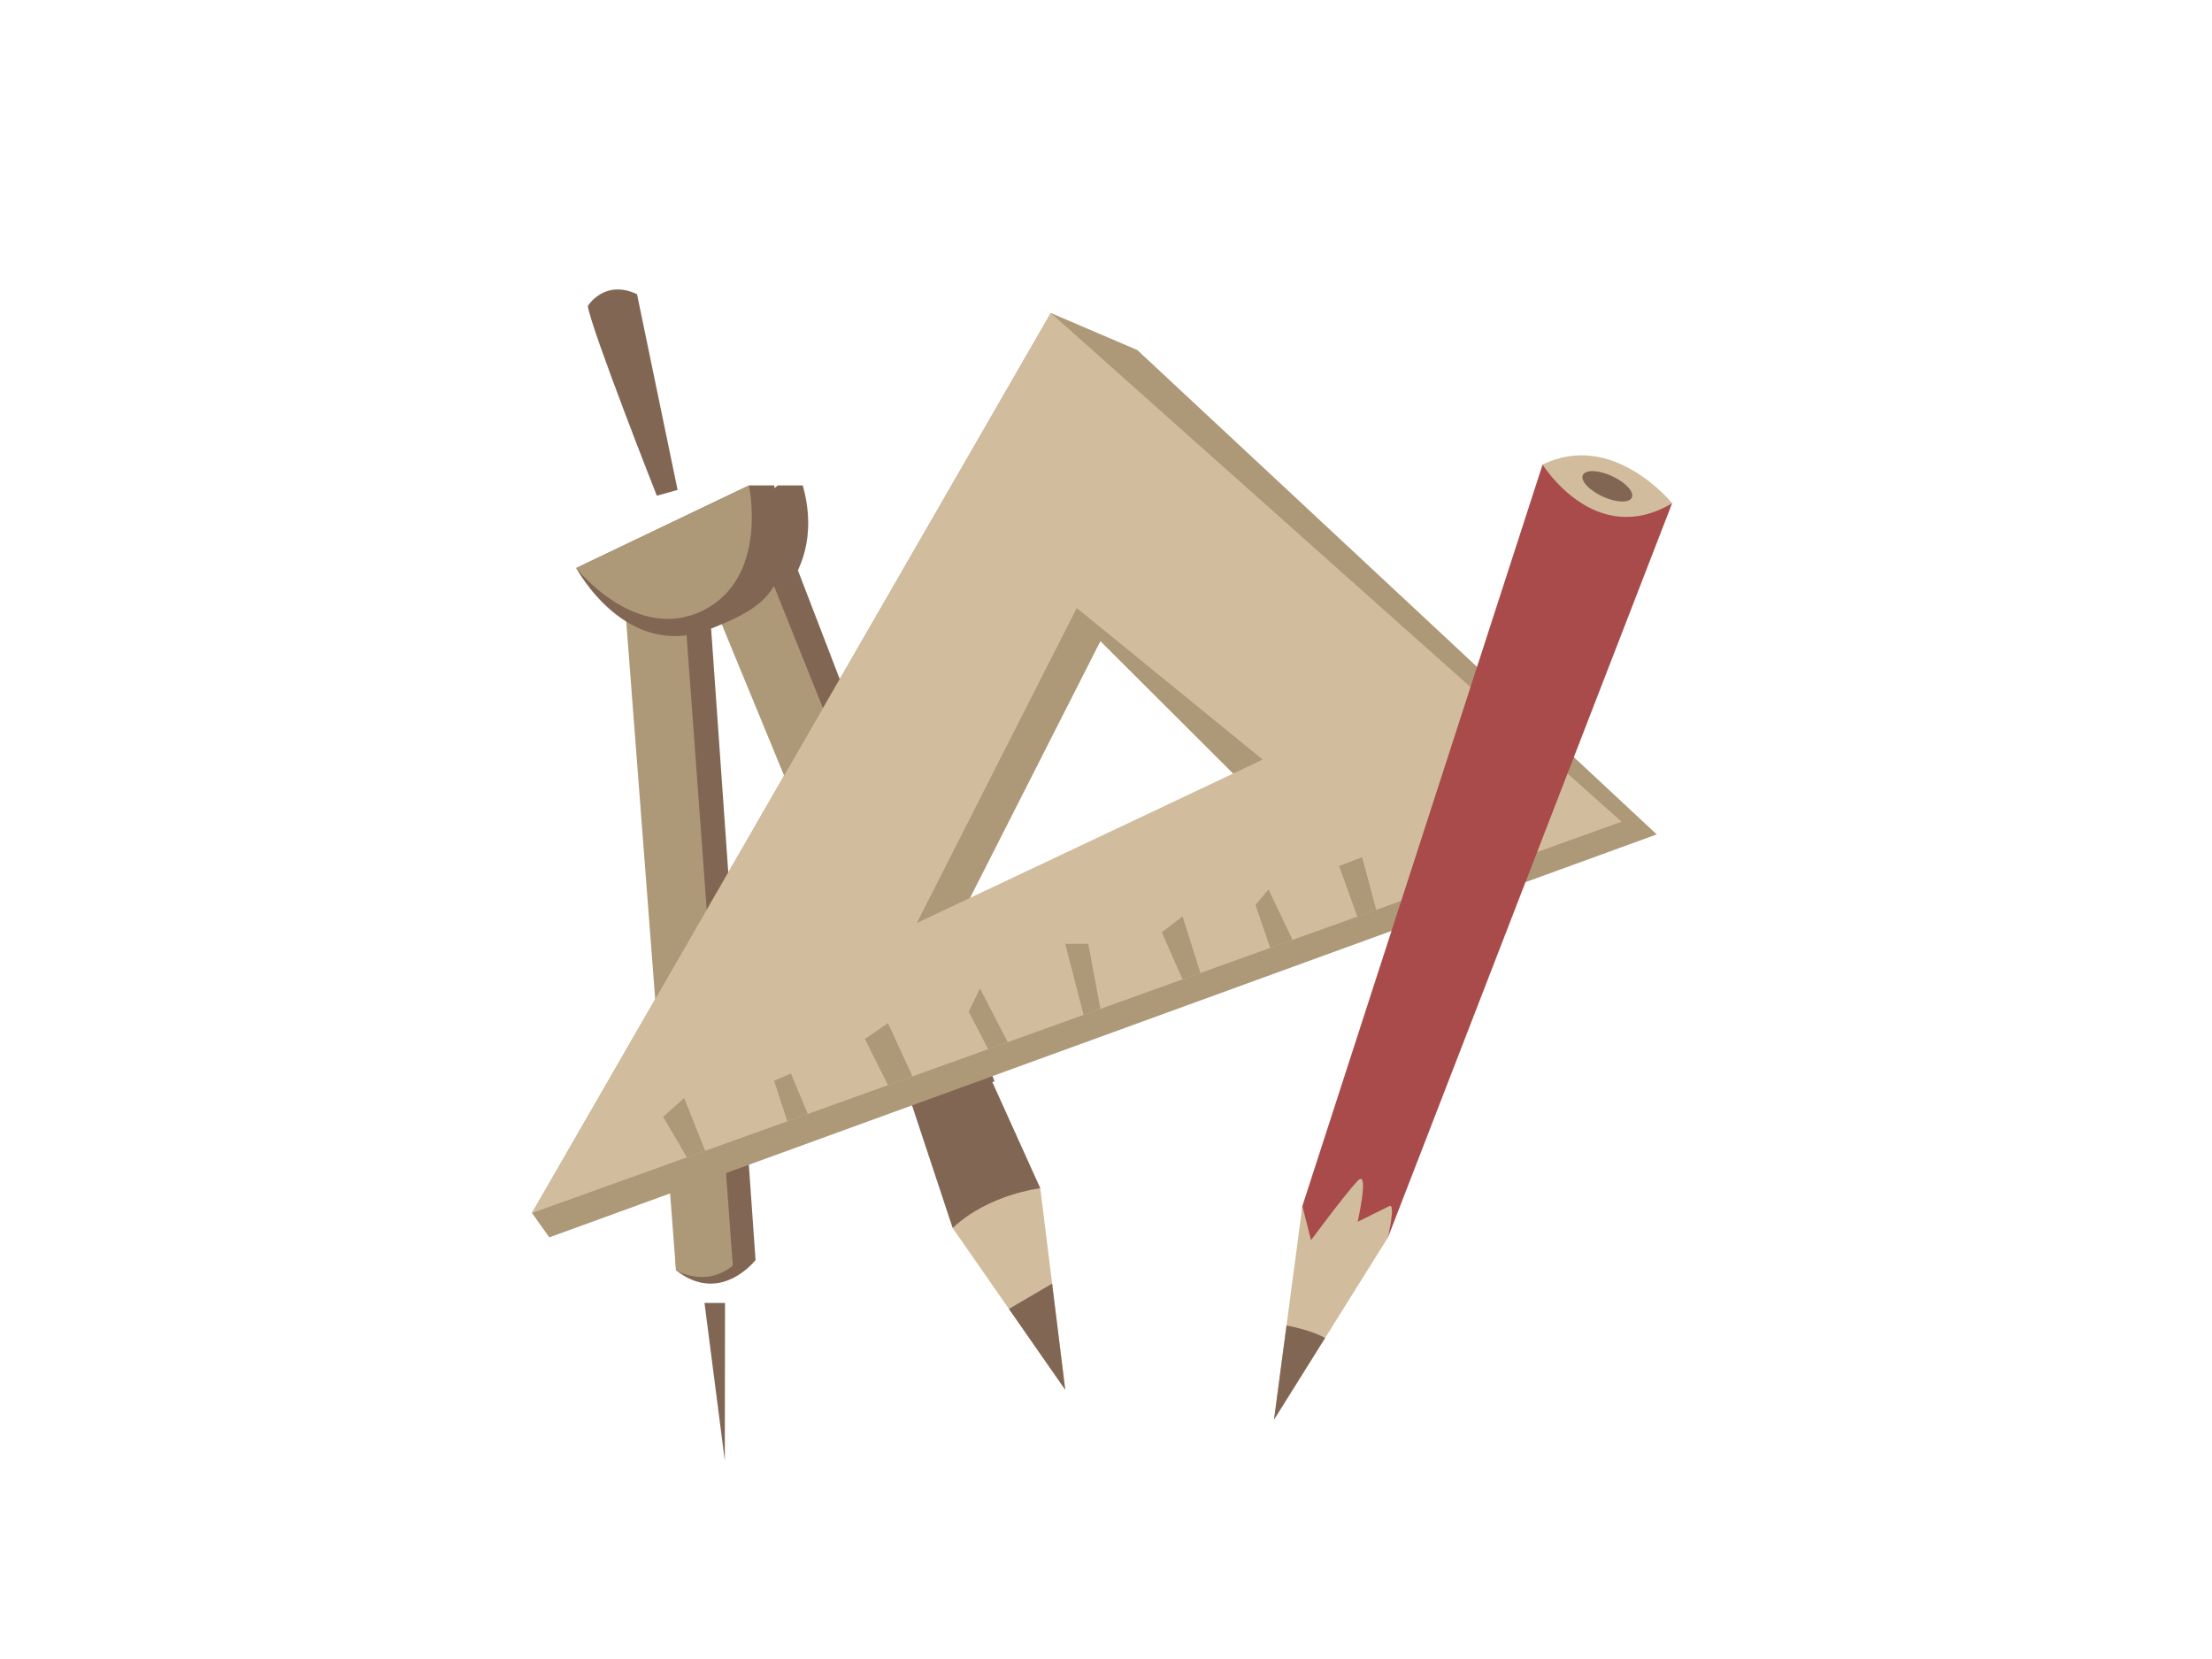 <?xml version="1.0" encoding="utf-8"?>
<!-- Generator: Adobe Illustrator 17.0.0, SVG Export Plug-In . SVG Version: 6.00 Build 0)  -->
<!DOCTYPE svg PUBLIC "-//W3C//DTD SVG 1.1//EN" "http://www.w3.org/Graphics/SVG/1.1/DTD/svg11.dtd">
<svg version="1.1" id="Layer_1" xmlns="http://www.w3.org/2000/svg" xmlns:xlink="http://www.w3.org/1999/xlink" x="0px" y="0px"
	 width="800px" height="600px" viewBox="0 0 800 600" enable-background="new 0 0 800 600" xml:space="preserve">
<path fill="#826654" d="M267.565,227.357c0,0,32.998-14.885,22.771-51.795h-9.093l-27.252,24.441L267.565,227.357z"/>
<path fill="#826654" d="M247.941,224.749l9.246,2.608l16.067,228.355c0,0-12.663,16.42-28.776,3.688l-8.138-229.33L247.941,224.749z
	"/>
<path fill="#AD9978" d="M226.461,224.406l18.016,234.994c0,0,10.6,6.485,20.552-1.692l-17.088-232.96
	C247.941,224.749,225.952,218.053,226.461,224.406z"/>
<path fill="#826654" d="M274.861,200.003l11.189-0.303l73.636,191.413c0,0-17.198,4.943-29.691-1.828l-63.847-183.361
	L274.861,200.003z"/>
<path fill="#AD9978" d="M254.872,210.827l89.503,217.268c0,0,13.016,6.965,19.144-7.663l-87.071-217.144
	C276.448,203.287,259.783,192.177,254.872,210.827z"/>
<path fill="#826654" d="M257.187,227.357c19.444-7.855,32.998-14.885,22.771-51.795h-9.093l-62.463,29.871
	C208.402,205.433,226.574,239.726,257.187,227.357z"/>
<path fill="#AD9978" d="M208.402,205.433c0,0,21.377,27.191,45.588,15.471c24.212-11.72,16.875-45.342,16.875-45.342
	L208.402,205.433z"/>
<path fill="#826654" d="M245.057,177.176l-7.509,2.114c0,0-23.826-60.444-24.964-68.633c0,0,5.976-9.84,17.803-4.26L245.057,177.176
	z"/>
<polygon fill="#826654" points="254.789,471.214 262.215,471.244 262.135,528.247 "/>
<path fill="#826654" d="M321.398,374.243l23.14,69.901c0,0,17.061-7.579,31.707-14.393l-29.022-64.235
	C347.223,365.516,331.046,364.531,321.398,374.243z"/>
<path fill="#D1BD9E" d="M344.538,444.144l40.717,58.486l-9.01-72.879C376.245,429.751,357.49,431.879,344.538,444.144z"/>
<g>
	<path fill="#AD9978" d="M411.316,126.586l-31.275-13.38L192.389,438.703l6.278,8.809l400.516-145.736L411.316,126.586z
		 M397.978,231.892l58.9,58.765l-116.759,55.185L397.978,231.892z"/>
	<path fill="#D1BD9E" d="M380.041,113.206L192.389,438.703l394.071-141.519L380.041,113.206z M389.424,219.891l67.241,54.821
		l-125.1,59.129L389.424,219.891z"/>
	<polygon fill="#AD9978" points="239.82,403.894 248.434,418.575 255.051,416.198 247.439,397.119 	"/>
	<polygon fill="#AD9978" points="279.958,390.862 284.753,405.533 292.142,402.878 286.05,388.257 	"/>
	<polygon fill="#AD9978" points="321.151,392.461 312.8,375.747 321.151,370.013 329.995,389.285 	"/>
	<polygon fill="#AD9978" points="357.39,379.447 350.33,365.842 354.433,357.503 364.45,376.911 	"/>
	<polygon fill="#AD9978" points="391.902,367.053 385.255,341.345 393.593,341.345 397.978,364.871 	"/>
	<polygon fill="#AD9978" points="427.696,354.197 420.176,337.181 427.696,331.44 434.147,351.883 	"/>
	<polygon fill="#AD9978" points="459.386,342.819 454.06,327.271 458.774,321.661 467.475,339.914 	"/>
	<polygon fill="#AD9978" points="490.898,331.501 484.29,313.196 492.631,310 497.735,329.046 	"/>
	<polygon fill="#AD9978" points="528.873,317.864 522.898,302.976 530.161,299.904 534.856,315.28 	"/>
</g>
<polygon fill="#826654" points="385.255,502.63 364.896,473.386 380.511,464.24 "/>
<g>
	<path fill="#A84B4A" d="M557.899,168.013l-86.878,268.166c0,0-2.043,22.701,8.235,25.661c4.139,1.191,17.637-12.821,22.714-14.289
		l102.775-265.537L557.899,168.013z"/>
	<path fill="#D1BD9E" d="M557.899,168.013c0,0,18.911,30.643,46.846,14.001C604.745,182.014,583.455,155.522,557.899,168.013z"/>
	<path fill="#D1BD9E" d="M471.022,436.179l-10.254,77.241l41.203-65.869c0,0,2.841-12.508,0.569-11.372
		c-2.272,1.136-11.528,5.694-11.528,5.694s4.372-19.394,0-14.807c-4.372,4.586-16.865,21.468-16.865,21.468L471.022,436.179z"/>
	<path fill="#826654" d="M465.286,479.38l-4.518,34.04l18.476-29.536C479.243,483.884,474.595,481.114,465.286,479.38z"/>
	<path fill="#826654" d="M583.022,172.194c4.894,2.254,8.101,5.733,7.16,7.772c-0.935,2.039-5.666,1.866-10.561-0.384
		c-4.894-2.256-8.101-5.734-7.163-7.772C573.397,169.77,578.128,169.943,583.022,172.194z"/>
</g>
</svg>
